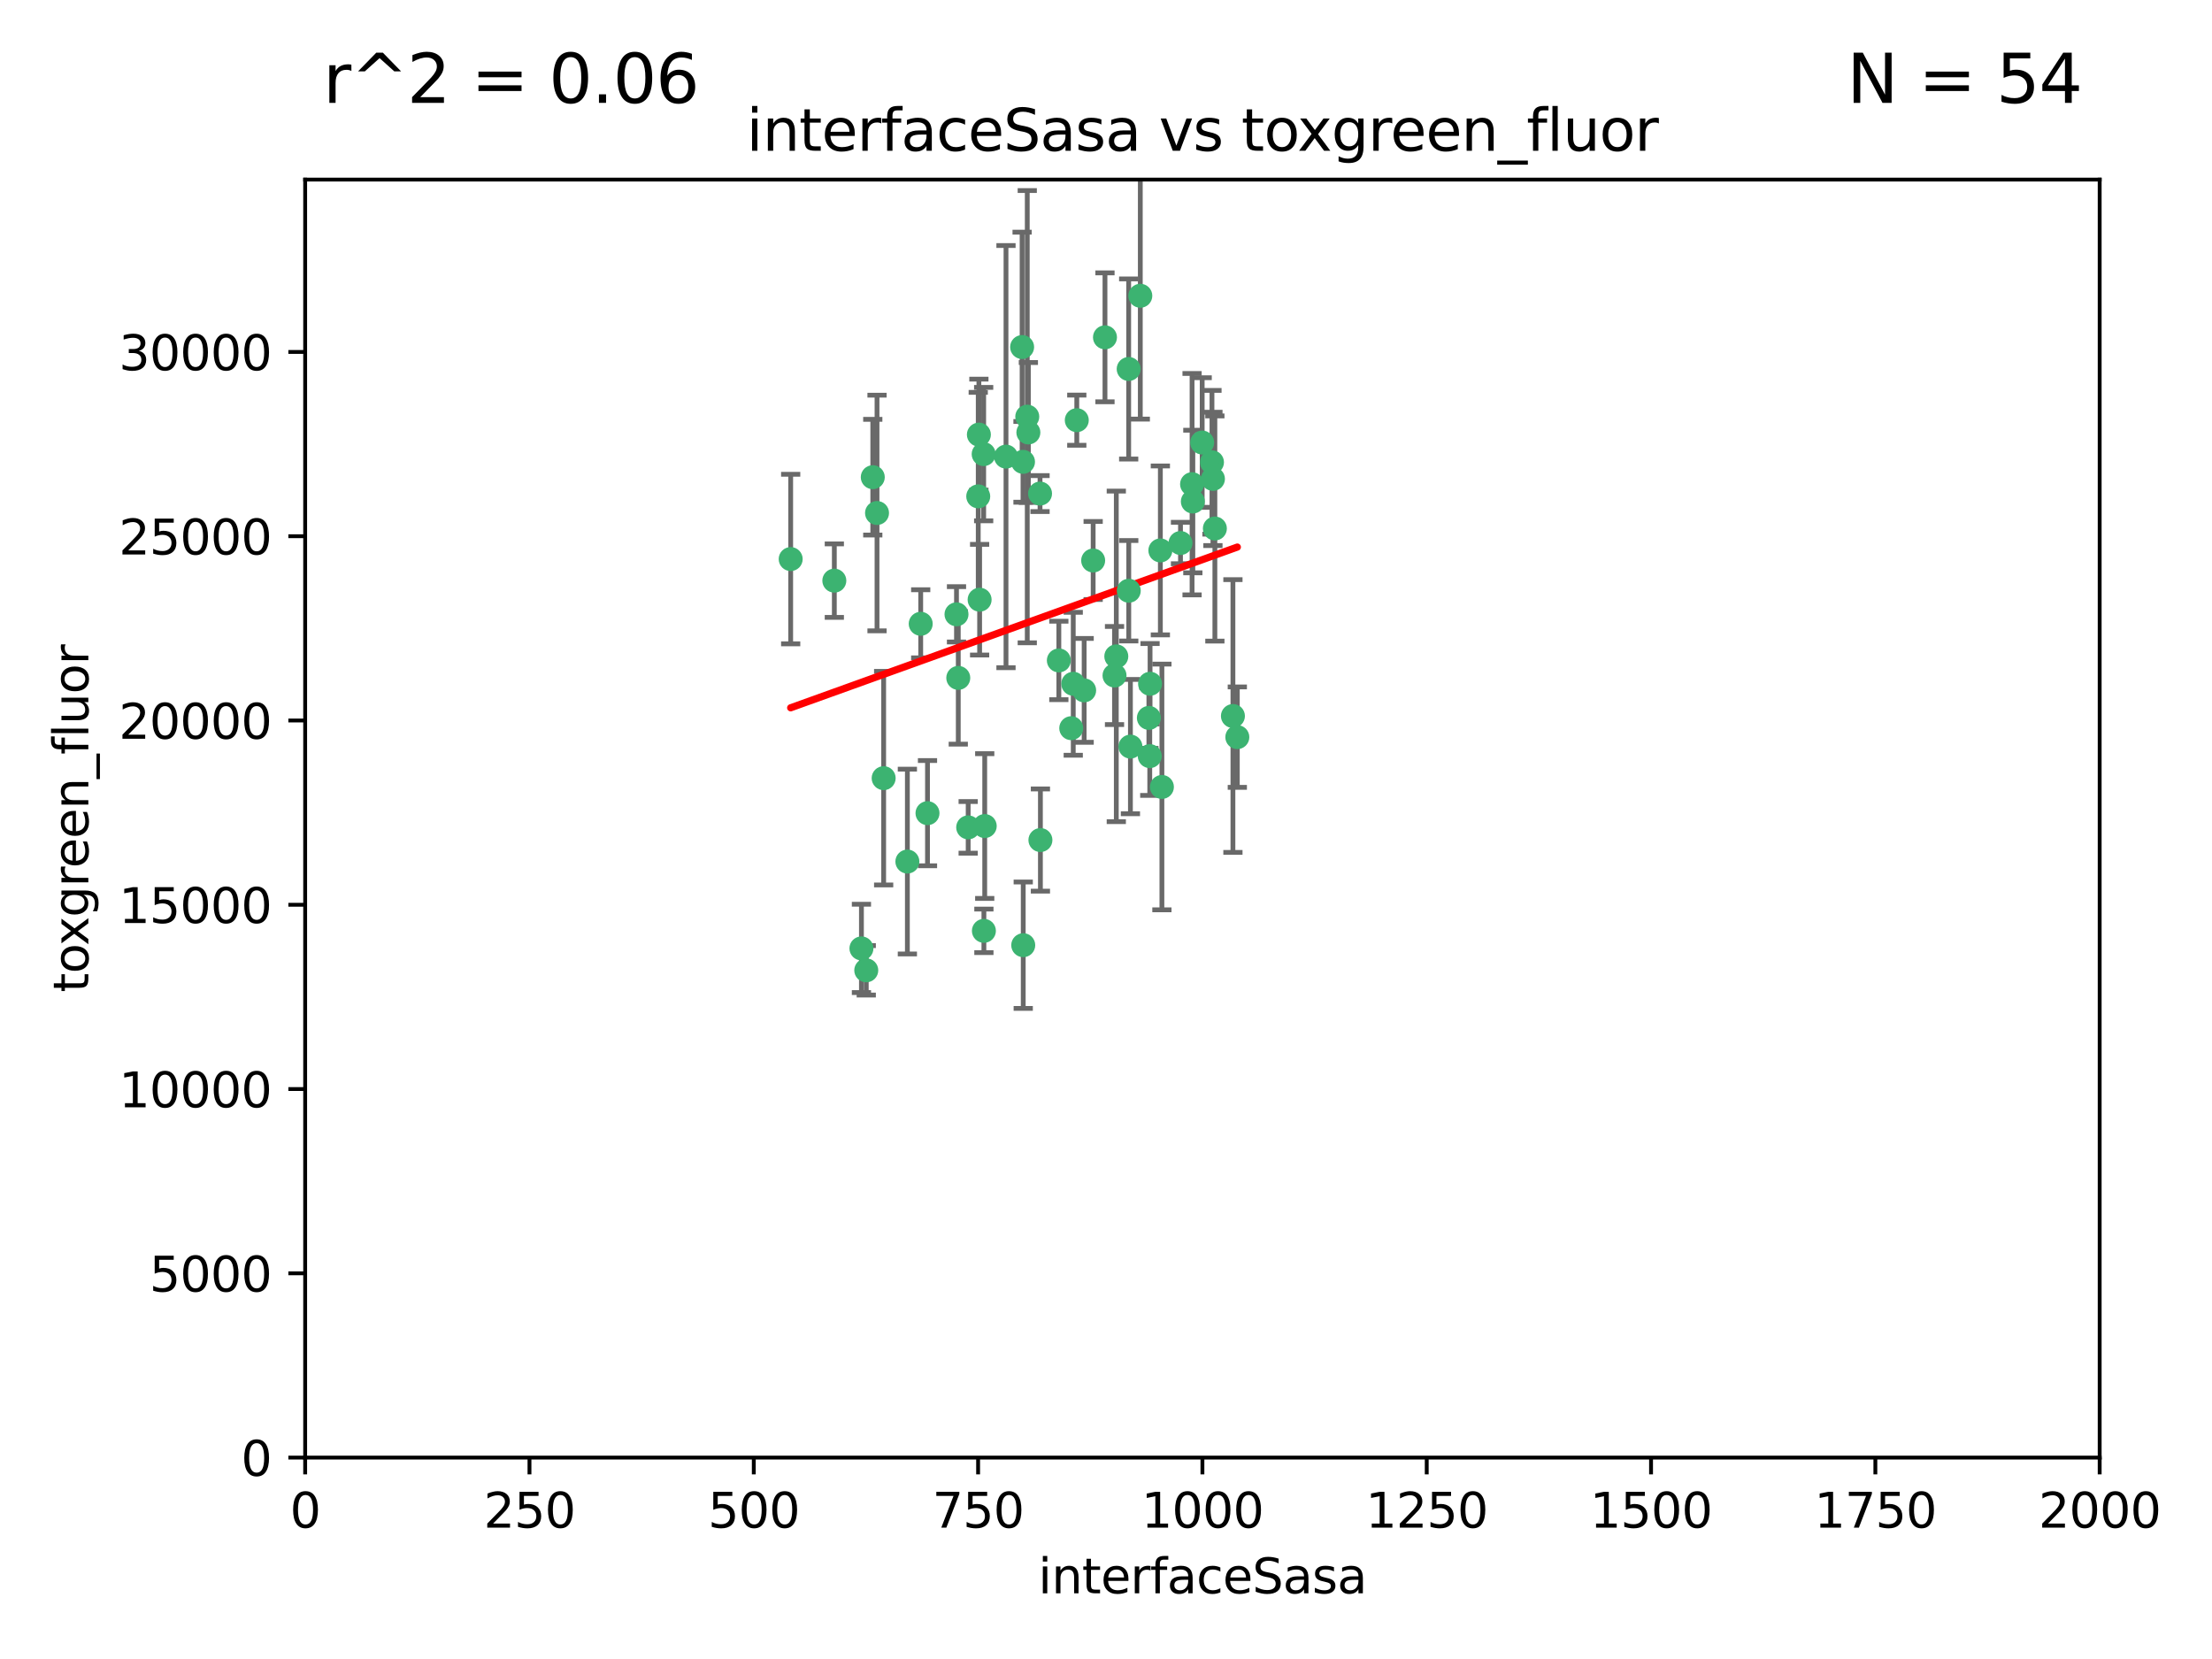 <?xml version="1.0" encoding="utf-8" standalone="no"?>
<!DOCTYPE svg PUBLIC "-//W3C//DTD SVG 1.1//EN"
  "http://www.w3.org/Graphics/SVG/1.1/DTD/svg11.dtd">
<svg xmlns:xlink="http://www.w3.org/1999/xlink" width="460.8pt" height="345.6pt" viewBox="0 0 460.8 345.6" xmlns="http://www.w3.org/2000/svg" version="1.1">
 <defs>
  <style type="text/css">*{stroke-linejoin: round; stroke-linecap: butt}</style>
 </defs>
 <g id="figure_1">
  <g id="patch_1">
   <path d="M 0 345.6 
L 460.8 345.6 
L 460.8 0 
L 0 0 
z
" style="fill: #ffffff"/>
  </g>
  <g id="axes_1">
   <g id="patch_2">
    <path d="M 63.571 303.64 
L 437.4 303.64 
L 437.4 37.411 
L 63.571 37.411 
z
" style="fill: #ffffff"/>
   </g>
   <g id="PathCollection_1">
    <defs>
     <path id="m858a79926a" d="M 0 1.118 
C 0.297 1.118 0.581 1 0.791 0.791 
C 1 0.581 1.118 0.297 1.118 0 
C 1.118 -0.297 1 -0.581 0.791 -0.791 
C 0.581 -1 0.297 -1.118 0 -1.118 
C -0.297 -1.118 -0.581 -1 -0.791 -0.791 
C -1 -0.581 -1.118 -0.297 -1.118 0 
C -1.118 0.297 -1 0.581 -0.791 0.791 
C -0.581 1 -0.297 1.118 0 1.118 
z
" style="stroke: #3cb371"/>
    </defs>
    <g clip-path="url(#p8edaf91f2b)">
     <use xlink:href="#m858a79926a" x="212.925" y="72.294" style="fill: #3cb371; stroke: #3cb371"/>
     <use xlink:href="#m858a79926a" x="232.546" y="136.733" style="fill: #3cb371; stroke: #3cb371"/>
     <use xlink:href="#m858a79926a" x="250.437" y="92.187" style="fill: #3cb371; stroke: #3cb371"/>
     <use xlink:href="#m858a79926a" x="245.919" y="113.121" style="fill: #3cb371; stroke: #3cb371"/>
     <use xlink:href="#m858a79926a" x="252.676" y="99.763" style="fill: #3cb371; stroke: #3cb371"/>
     <use xlink:href="#m858a79926a" x="230.187" y="70.271" style="fill: #3cb371; stroke: #3cb371"/>
     <use xlink:href="#m858a79926a" x="235.488" y="155.531" style="fill: #3cb371; stroke: #3cb371"/>
     <use xlink:href="#m858a79926a" x="235.142" y="123.063" style="fill: #3cb371; stroke: #3cb371"/>
     <use xlink:href="#m858a79926a" x="223.161" y="151.693" style="fill: #3cb371; stroke: #3cb371"/>
     <use xlink:href="#m858a79926a" x="242.046" y="163.936" style="fill: #3cb371; stroke: #3cb371"/>
     <use xlink:href="#m858a79926a" x="248.491" y="104.476" style="fill: #3cb371; stroke: #3cb371"/>
     <use xlink:href="#m858a79926a" x="241.725" y="114.664" style="fill: #3cb371; stroke: #3cb371"/>
     <use xlink:href="#m858a79926a" x="225.848" y="143.815" style="fill: #3cb371; stroke: #3cb371"/>
     <use xlink:href="#m858a79926a" x="227.725" y="116.762" style="fill: #3cb371; stroke: #3cb371"/>
     <use xlink:href="#m858a79926a" x="235.125" y="76.865" style="fill: #3cb371; stroke: #3cb371"/>
     <use xlink:href="#m858a79926a" x="214.228" y="90.091" style="fill: #3cb371; stroke: #3cb371"/>
     <use xlink:href="#m858a79926a" x="237.546" y="61.614" style="fill: #3cb371; stroke: #3cb371"/>
     <use xlink:href="#m858a79926a" x="257.757" y="153.559" style="fill: #3cb371; stroke: #3cb371"/>
     <use xlink:href="#m858a79926a" x="216.658" y="102.821" style="fill: #3cb371; stroke: #3cb371"/>
     <use xlink:href="#m858a79926a" x="204.916" y="94.6" style="fill: #3cb371; stroke: #3cb371"/>
     <use xlink:href="#m858a79926a" x="256.841" y="149.16" style="fill: #3cb371; stroke: #3cb371"/>
     <use xlink:href="#m858a79926a" x="199.256" y="127.973" style="fill: #3cb371; stroke: #3cb371"/>
     <use xlink:href="#m858a79926a" x="213.159" y="196.901" style="fill: #3cb371; stroke: #3cb371"/>
     <use xlink:href="#m858a79926a" x="220.577" y="137.58" style="fill: #3cb371; stroke: #3cb371"/>
     <use xlink:href="#m858a79926a" x="223.577" y="142.442" style="fill: #3cb371; stroke: #3cb371"/>
     <use xlink:href="#m858a79926a" x="203.92" y="90.534" style="fill: #3cb371; stroke: #3cb371"/>
     <use xlink:href="#m858a79926a" x="181.815" y="99.407" style="fill: #3cb371; stroke: #3cb371"/>
     <use xlink:href="#m858a79926a" x="239.332" y="149.553" style="fill: #3cb371; stroke: #3cb371"/>
     <use xlink:href="#m858a79926a" x="204.073" y="124.926" style="fill: #3cb371; stroke: #3cb371"/>
     <use xlink:href="#m858a79926a" x="248.329" y="100.862" style="fill: #3cb371; stroke: #3cb371"/>
     <use xlink:href="#m858a79926a" x="182.701" y="106.867" style="fill: #3cb371; stroke: #3cb371"/>
     <use xlink:href="#m858a79926a" x="253.08" y="110.098" style="fill: #3cb371; stroke: #3cb371"/>
     <use xlink:href="#m858a79926a" x="239.579" y="142.44" style="fill: #3cb371; stroke: #3cb371"/>
     <use xlink:href="#m858a79926a" x="213.998" y="86.8" style="fill: #3cb371; stroke: #3cb371"/>
     <use xlink:href="#m858a79926a" x="252.476" y="96.298" style="fill: #3cb371; stroke: #3cb371"/>
     <use xlink:href="#m858a79926a" x="203.785" y="103.401" style="fill: #3cb371; stroke: #3cb371"/>
     <use xlink:href="#m858a79926a" x="209.568" y="95.121" style="fill: #3cb371; stroke: #3cb371"/>
     <use xlink:href="#m858a79926a" x="213.11" y="96.211" style="fill: #3cb371; stroke: #3cb371"/>
     <use xlink:href="#m858a79926a" x="180.458" y="202.138" style="fill: #3cb371; stroke: #3cb371"/>
     <use xlink:href="#m858a79926a" x="199.626" y="141.216" style="fill: #3cb371; stroke: #3cb371"/>
     <use xlink:href="#m858a79926a" x="189.023" y="179.478" style="fill: #3cb371; stroke: #3cb371"/>
     <use xlink:href="#m858a79926a" x="193.215" y="169.397" style="fill: #3cb371; stroke: #3cb371"/>
     <use xlink:href="#m858a79926a" x="224.314" y="87.531" style="fill: #3cb371; stroke: #3cb371"/>
     <use xlink:href="#m858a79926a" x="239.516" y="157.513" style="fill: #3cb371; stroke: #3cb371"/>
     <use xlink:href="#m858a79926a" x="204.964" y="193.912" style="fill: #3cb371; stroke: #3cb371"/>
     <use xlink:href="#m858a79926a" x="164.714" y="116.464" style="fill: #3cb371; stroke: #3cb371"/>
     <use xlink:href="#m858a79926a" x="216.738" y="174.998" style="fill: #3cb371; stroke: #3cb371"/>
     <use xlink:href="#m858a79926a" x="205.136" y="172.082" style="fill: #3cb371; stroke: #3cb371"/>
     <use xlink:href="#m858a79926a" x="201.69" y="172.356" style="fill: #3cb371; stroke: #3cb371"/>
     <use xlink:href="#m858a79926a" x="191.8" y="129.947" style="fill: #3cb371; stroke: #3cb371"/>
     <use xlink:href="#m858a79926a" x="184.082" y="162.105" style="fill: #3cb371; stroke: #3cb371"/>
     <use xlink:href="#m858a79926a" x="232.174" y="140.722" style="fill: #3cb371; stroke: #3cb371"/>
     <use xlink:href="#m858a79926a" x="179.453" y="197.571" style="fill: #3cb371; stroke: #3cb371"/>
     <use xlink:href="#m858a79926a" x="173.806" y="120.958" style="fill: #3cb371; stroke: #3cb371"/>
    </g>
   </g>
   <g id="matplotlib.axis_1">
    <g id="xtick_1">
     <g id="line2d_1">
      <defs>
       <path id="m324a9a6d2b" d="M 0 0 
L 0 3.5 
" style="stroke: #000000; stroke-width: 0.8"/>
      </defs>
      <g>
       <use xlink:href="#m324a9a6d2b" x="63.571" y="303.64" style="stroke: #000000; stroke-width: 0.8"/>
      </g>
     </g>
     <g id="text_1">
      <!-- 0 -->
      <g transform="translate(60.39 318.238)scale(0.1 -0.1)">
       <defs>
        <path id="DejaVuSans-30" d="M 2034 4250 
Q 1547 4250 1301 3770 
Q 1056 3291 1056 2328 
Q 1056 1369 1301 889 
Q 1547 409 2034 409 
Q 2525 409 2770 889 
Q 3016 1369 3016 2328 
Q 3016 3291 2770 3770 
Q 2525 4250 2034 4250 
z
M 2034 4750 
Q 2819 4750 3233 4129 
Q 3647 3509 3647 2328 
Q 3647 1150 3233 529 
Q 2819 -91 2034 -91 
Q 1250 -91 836 529 
Q 422 1150 422 2328 
Q 422 3509 836 4129 
Q 1250 4750 2034 4750 
z
" transform="scale(0.016)"/>
       </defs>
       <use xlink:href="#DejaVuSans-30"/>
      </g>
     </g>
    </g>
    <g id="xtick_2">
     <g id="line2d_2">
      <g>
       <use xlink:href="#m324a9a6d2b" x="110.3" y="303.64" style="stroke: #000000; stroke-width: 0.8"/>
      </g>
     </g>
     <g id="text_2">
      <!-- 250 -->
      <g transform="translate(100.756 318.238)scale(0.1 -0.1)">
       <defs>
        <path id="DejaVuSans-32" d="M 1228 531 
L 3431 531 
L 3431 0 
L 469 0 
L 469 531 
Q 828 903 1448 1529 
Q 2069 2156 2228 2338 
Q 2531 2678 2651 2914 
Q 2772 3150 2772 3378 
Q 2772 3750 2511 3984 
Q 2250 4219 1831 4219 
Q 1534 4219 1204 4116 
Q 875 4013 500 3803 
L 500 4441 
Q 881 4594 1212 4672 
Q 1544 4750 1819 4750 
Q 2544 4750 2975 4387 
Q 3406 4025 3406 3419 
Q 3406 3131 3298 2873 
Q 3191 2616 2906 2266 
Q 2828 2175 2409 1742 
Q 1991 1309 1228 531 
z
" transform="scale(0.016)"/>
        <path id="DejaVuSans-35" d="M 691 4666 
L 3169 4666 
L 3169 4134 
L 1269 4134 
L 1269 2991 
Q 1406 3038 1543 3061 
Q 1681 3084 1819 3084 
Q 2600 3084 3056 2656 
Q 3513 2228 3513 1497 
Q 3513 744 3044 326 
Q 2575 -91 1722 -91 
Q 1428 -91 1123 -41 
Q 819 9 494 109 
L 494 744 
Q 775 591 1075 516 
Q 1375 441 1709 441 
Q 2250 441 2565 725 
Q 2881 1009 2881 1497 
Q 2881 1984 2565 2268 
Q 2250 2553 1709 2553 
Q 1456 2553 1204 2497 
Q 953 2441 691 2322 
L 691 4666 
z
" transform="scale(0.016)"/>
       </defs>
       <use xlink:href="#DejaVuSans-32"/>
       <use xlink:href="#DejaVuSans-35" x="63.623"/>
       <use xlink:href="#DejaVuSans-30" x="127.246"/>
      </g>
     </g>
    </g>
    <g id="xtick_3">
     <g id="line2d_3">
      <g>
       <use xlink:href="#m324a9a6d2b" x="157.028" y="303.64" style="stroke: #000000; stroke-width: 0.8"/>
      </g>
     </g>
     <g id="text_3">
      <!-- 500 -->
      <g transform="translate(147.485 318.238)scale(0.1 -0.1)">
       <use xlink:href="#DejaVuSans-35"/>
       <use xlink:href="#DejaVuSans-30" x="63.623"/>
       <use xlink:href="#DejaVuSans-30" x="127.246"/>
      </g>
     </g>
    </g>
    <g id="xtick_4">
     <g id="line2d_4">
      <g>
       <use xlink:href="#m324a9a6d2b" x="203.757" y="303.64" style="stroke: #000000; stroke-width: 0.8"/>
      </g>
     </g>
     <g id="text_4">
      <!-- 750 -->
      <g transform="translate(194.213 318.238)scale(0.1 -0.1)">
       <defs>
        <path id="DejaVuSans-37" d="M 525 4666 
L 3525 4666 
L 3525 4397 
L 1831 0 
L 1172 0 
L 2766 4134 
L 525 4134 
L 525 4666 
z
" transform="scale(0.016)"/>
       </defs>
       <use xlink:href="#DejaVuSans-37"/>
       <use xlink:href="#DejaVuSans-35" x="63.623"/>
       <use xlink:href="#DejaVuSans-30" x="127.246"/>
      </g>
     </g>
    </g>
    <g id="xtick_5">
     <g id="line2d_5">
      <g>
       <use xlink:href="#m324a9a6d2b" x="250.486" y="303.64" style="stroke: #000000; stroke-width: 0.8"/>
      </g>
     </g>
     <g id="text_5">
      <!-- 1000 -->
      <g transform="translate(237.761 318.238)scale(0.1 -0.1)">
       <defs>
        <path id="DejaVuSans-31" d="M 794 531 
L 1825 531 
L 1825 4091 
L 703 3866 
L 703 4441 
L 1819 4666 
L 2450 4666 
L 2450 531 
L 3481 531 
L 3481 0 
L 794 0 
L 794 531 
z
" transform="scale(0.016)"/>
       </defs>
       <use xlink:href="#DejaVuSans-31"/>
       <use xlink:href="#DejaVuSans-30" x="63.623"/>
       <use xlink:href="#DejaVuSans-30" x="127.246"/>
       <use xlink:href="#DejaVuSans-30" x="190.869"/>
      </g>
     </g>
    </g>
    <g id="xtick_6">
     <g id="line2d_6">
      <g>
       <use xlink:href="#m324a9a6d2b" x="297.214" y="303.64" style="stroke: #000000; stroke-width: 0.8"/>
      </g>
     </g>
     <g id="text_6">
      <!-- 1250 -->
      <g transform="translate(284.489 318.238)scale(0.1 -0.1)">
       <use xlink:href="#DejaVuSans-31"/>
       <use xlink:href="#DejaVuSans-32" x="63.623"/>
       <use xlink:href="#DejaVuSans-35" x="127.246"/>
       <use xlink:href="#DejaVuSans-30" x="190.869"/>
      </g>
     </g>
    </g>
    <g id="xtick_7">
     <g id="line2d_7">
      <g>
       <use xlink:href="#m324a9a6d2b" x="343.943" y="303.64" style="stroke: #000000; stroke-width: 0.8"/>
      </g>
     </g>
     <g id="text_7">
      <!-- 1500 -->
      <g transform="translate(331.218 318.238)scale(0.1 -0.1)">
       <use xlink:href="#DejaVuSans-31"/>
       <use xlink:href="#DejaVuSans-35" x="63.623"/>
       <use xlink:href="#DejaVuSans-30" x="127.246"/>
       <use xlink:href="#DejaVuSans-30" x="190.869"/>
      </g>
     </g>
    </g>
    <g id="xtick_8">
     <g id="line2d_8">
      <g>
       <use xlink:href="#m324a9a6d2b" x="390.671" y="303.64" style="stroke: #000000; stroke-width: 0.8"/>
      </g>
     </g>
     <g id="text_8">
      <!-- 1750 -->
      <g transform="translate(377.946 318.238)scale(0.1 -0.1)">
       <use xlink:href="#DejaVuSans-31"/>
       <use xlink:href="#DejaVuSans-37" x="63.623"/>
       <use xlink:href="#DejaVuSans-35" x="127.246"/>
       <use xlink:href="#DejaVuSans-30" x="190.869"/>
      </g>
     </g>
    </g>
    <g id="xtick_9">
     <g id="line2d_9">
      <g>
       <use xlink:href="#m324a9a6d2b" x="437.4" y="303.64" style="stroke: #000000; stroke-width: 0.8"/>
      </g>
     </g>
     <g id="text_9">
      <!-- 2000 -->
      <g transform="translate(424.675 318.238)scale(0.1 -0.1)">
       <use xlink:href="#DejaVuSans-32"/>
       <use xlink:href="#DejaVuSans-30" x="63.623"/>
       <use xlink:href="#DejaVuSans-30" x="127.246"/>
       <use xlink:href="#DejaVuSans-30" x="190.869"/>
      </g>
     </g>
    </g>
    <g id="text_10">
     <!-- interfaceSasa -->
     <g transform="translate(216.279 331.917)scale(0.1 -0.1)">
      <defs>
       <path id="DejaVuSans-69" d="M 603 3500 
L 1178 3500 
L 1178 0 
L 603 0 
L 603 3500 
z
M 603 4863 
L 1178 4863 
L 1178 4134 
L 603 4134 
L 603 4863 
z
" transform="scale(0.016)"/>
       <path id="DejaVuSans-6e" d="M 3513 2113 
L 3513 0 
L 2938 0 
L 2938 2094 
Q 2938 2591 2744 2837 
Q 2550 3084 2163 3084 
Q 1697 3084 1428 2787 
Q 1159 2491 1159 1978 
L 1159 0 
L 581 0 
L 581 3500 
L 1159 3500 
L 1159 2956 
Q 1366 3272 1645 3428 
Q 1925 3584 2291 3584 
Q 2894 3584 3203 3211 
Q 3513 2838 3513 2113 
z
" transform="scale(0.016)"/>
       <path id="DejaVuSans-74" d="M 1172 4494 
L 1172 3500 
L 2356 3500 
L 2356 3053 
L 1172 3053 
L 1172 1153 
Q 1172 725 1289 603 
Q 1406 481 1766 481 
L 2356 481 
L 2356 0 
L 1766 0 
Q 1100 0 847 248 
Q 594 497 594 1153 
L 594 3053 
L 172 3053 
L 172 3500 
L 594 3500 
L 594 4494 
L 1172 4494 
z
" transform="scale(0.016)"/>
       <path id="DejaVuSans-65" d="M 3597 1894 
L 3597 1613 
L 953 1613 
Q 991 1019 1311 708 
Q 1631 397 2203 397 
Q 2534 397 2845 478 
Q 3156 559 3463 722 
L 3463 178 
Q 3153 47 2828 -22 
Q 2503 -91 2169 -91 
Q 1331 -91 842 396 
Q 353 884 353 1716 
Q 353 2575 817 3079 
Q 1281 3584 2069 3584 
Q 2775 3584 3186 3129 
Q 3597 2675 3597 1894 
z
M 3022 2063 
Q 3016 2534 2758 2815 
Q 2500 3097 2075 3097 
Q 1594 3097 1305 2825 
Q 1016 2553 972 2059 
L 3022 2063 
z
" transform="scale(0.016)"/>
       <path id="DejaVuSans-72" d="M 2631 2963 
Q 2534 3019 2420 3045 
Q 2306 3072 2169 3072 
Q 1681 3072 1420 2755 
Q 1159 2438 1159 1844 
L 1159 0 
L 581 0 
L 581 3500 
L 1159 3500 
L 1159 2956 
Q 1341 3275 1631 3429 
Q 1922 3584 2338 3584 
Q 2397 3584 2469 3576 
Q 2541 3569 2628 3553 
L 2631 2963 
z
" transform="scale(0.016)"/>
       <path id="DejaVuSans-66" d="M 2375 4863 
L 2375 4384 
L 1825 4384 
Q 1516 4384 1395 4259 
Q 1275 4134 1275 3809 
L 1275 3500 
L 2222 3500 
L 2222 3053 
L 1275 3053 
L 1275 0 
L 697 0 
L 697 3053 
L 147 3053 
L 147 3500 
L 697 3500 
L 697 3744 
Q 697 4328 969 4595 
Q 1241 4863 1831 4863 
L 2375 4863 
z
" transform="scale(0.016)"/>
       <path id="DejaVuSans-61" d="M 2194 1759 
Q 1497 1759 1228 1600 
Q 959 1441 959 1056 
Q 959 750 1161 570 
Q 1363 391 1709 391 
Q 2188 391 2477 730 
Q 2766 1069 2766 1631 
L 2766 1759 
L 2194 1759 
z
M 3341 1997 
L 3341 0 
L 2766 0 
L 2766 531 
Q 2569 213 2275 61 
Q 1981 -91 1556 -91 
Q 1019 -91 701 211 
Q 384 513 384 1019 
Q 384 1609 779 1909 
Q 1175 2209 1959 2209 
L 2766 2209 
L 2766 2266 
Q 2766 2663 2505 2880 
Q 2244 3097 1772 3097 
Q 1472 3097 1187 3025 
Q 903 2953 641 2809 
L 641 3341 
Q 956 3463 1253 3523 
Q 1550 3584 1831 3584 
Q 2591 3584 2966 3190 
Q 3341 2797 3341 1997 
z
" transform="scale(0.016)"/>
       <path id="DejaVuSans-63" d="M 3122 3366 
L 3122 2828 
Q 2878 2963 2633 3030 
Q 2388 3097 2138 3097 
Q 1578 3097 1268 2742 
Q 959 2388 959 1747 
Q 959 1106 1268 751 
Q 1578 397 2138 397 
Q 2388 397 2633 464 
Q 2878 531 3122 666 
L 3122 134 
Q 2881 22 2623 -34 
Q 2366 -91 2075 -91 
Q 1284 -91 818 406 
Q 353 903 353 1747 
Q 353 2603 823 3093 
Q 1294 3584 2113 3584 
Q 2378 3584 2631 3529 
Q 2884 3475 3122 3366 
z
" transform="scale(0.016)"/>
       <path id="DejaVuSans-53" d="M 3425 4513 
L 3425 3897 
Q 3066 4069 2747 4153 
Q 2428 4238 2131 4238 
Q 1616 4238 1336 4038 
Q 1056 3838 1056 3469 
Q 1056 3159 1242 3001 
Q 1428 2844 1947 2747 
L 2328 2669 
Q 3034 2534 3370 2195 
Q 3706 1856 3706 1288 
Q 3706 609 3251 259 
Q 2797 -91 1919 -91 
Q 1588 -91 1214 -16 
Q 841 59 441 206 
L 441 856 
Q 825 641 1194 531 
Q 1563 422 1919 422 
Q 2459 422 2753 634 
Q 3047 847 3047 1241 
Q 3047 1584 2836 1778 
Q 2625 1972 2144 2069 
L 1759 2144 
Q 1053 2284 737 2584 
Q 422 2884 422 3419 
Q 422 4038 858 4394 
Q 1294 4750 2059 4750 
Q 2388 4750 2728 4690 
Q 3069 4631 3425 4513 
z
" transform="scale(0.016)"/>
       <path id="DejaVuSans-73" d="M 2834 3397 
L 2834 2853 
Q 2591 2978 2328 3040 
Q 2066 3103 1784 3103 
Q 1356 3103 1142 2972 
Q 928 2841 928 2578 
Q 928 2378 1081 2264 
Q 1234 2150 1697 2047 
L 1894 2003 
Q 2506 1872 2764 1633 
Q 3022 1394 3022 966 
Q 3022 478 2636 193 
Q 2250 -91 1575 -91 
Q 1294 -91 989 -36 
Q 684 19 347 128 
L 347 722 
Q 666 556 975 473 
Q 1284 391 1588 391 
Q 1994 391 2212 530 
Q 2431 669 2431 922 
Q 2431 1156 2273 1281 
Q 2116 1406 1581 1522 
L 1381 1569 
Q 847 1681 609 1914 
Q 372 2147 372 2553 
Q 372 3047 722 3315 
Q 1072 3584 1716 3584 
Q 2034 3584 2315 3537 
Q 2597 3491 2834 3397 
z
" transform="scale(0.016)"/>
      </defs>
      <use xlink:href="#DejaVuSans-69"/>
      <use xlink:href="#DejaVuSans-6e" x="27.783"/>
      <use xlink:href="#DejaVuSans-74" x="91.162"/>
      <use xlink:href="#DejaVuSans-65" x="130.371"/>
      <use xlink:href="#DejaVuSans-72" x="191.895"/>
      <use xlink:href="#DejaVuSans-66" x="233.008"/>
      <use xlink:href="#DejaVuSans-61" x="268.213"/>
      <use xlink:href="#DejaVuSans-63" x="329.492"/>
      <use xlink:href="#DejaVuSans-65" x="384.473"/>
      <use xlink:href="#DejaVuSans-53" x="445.996"/>
      <use xlink:href="#DejaVuSans-61" x="509.473"/>
      <use xlink:href="#DejaVuSans-73" x="570.752"/>
      <use xlink:href="#DejaVuSans-61" x="622.852"/>
     </g>
    </g>
   </g>
   <g id="matplotlib.axis_2">
    <g id="ytick_1">
     <g id="line2d_10">
      <defs>
       <path id="ma210a5d1c9" d="M 0 0 
L -3.5 0 
" style="stroke: #000000; stroke-width: 0.8"/>
      </defs>
      <g>
       <use xlink:href="#ma210a5d1c9" x="63.571" y="303.64" style="stroke: #000000; stroke-width: 0.8"/>
      </g>
     </g>
     <g id="text_11">
      <!-- 0 -->
      <g transform="translate(50.209 307.439)scale(0.1 -0.1)">
       <use xlink:href="#DejaVuSans-30"/>
      </g>
     </g>
    </g>
    <g id="ytick_2">
     <g id="line2d_11">
      <g>
       <use xlink:href="#ma210a5d1c9" x="63.571" y="265.253" style="stroke: #000000; stroke-width: 0.8"/>
      </g>
     </g>
     <g id="text_12">
      <!-- 5000 -->
      <g transform="translate(31.121 269.052)scale(0.1 -0.1)">
       <use xlink:href="#DejaVuSans-35"/>
       <use xlink:href="#DejaVuSans-30" x="63.623"/>
       <use xlink:href="#DejaVuSans-30" x="127.246"/>
       <use xlink:href="#DejaVuSans-30" x="190.869"/>
      </g>
     </g>
    </g>
    <g id="ytick_3">
     <g id="line2d_12">
      <g>
       <use xlink:href="#ma210a5d1c9" x="63.571" y="226.866" style="stroke: #000000; stroke-width: 0.8"/>
      </g>
     </g>
     <g id="text_13">
      <!-- 10000 -->
      <g transform="translate(24.759 230.665)scale(0.1 -0.1)">
       <use xlink:href="#DejaVuSans-31"/>
       <use xlink:href="#DejaVuSans-30" x="63.623"/>
       <use xlink:href="#DejaVuSans-30" x="127.246"/>
       <use xlink:href="#DejaVuSans-30" x="190.869"/>
       <use xlink:href="#DejaVuSans-30" x="254.492"/>
      </g>
     </g>
    </g>
    <g id="ytick_4">
     <g id="line2d_13">
      <g>
       <use xlink:href="#ma210a5d1c9" x="63.571" y="188.479" style="stroke: #000000; stroke-width: 0.8"/>
      </g>
     </g>
     <g id="text_14">
      <!-- 15000 -->
      <g transform="translate(24.759 192.278)scale(0.1 -0.1)">
       <use xlink:href="#DejaVuSans-31"/>
       <use xlink:href="#DejaVuSans-35" x="63.623"/>
       <use xlink:href="#DejaVuSans-30" x="127.246"/>
       <use xlink:href="#DejaVuSans-30" x="190.869"/>
       <use xlink:href="#DejaVuSans-30" x="254.492"/>
      </g>
     </g>
    </g>
    <g id="ytick_5">
     <g id="line2d_14">
      <g>
       <use xlink:href="#ma210a5d1c9" x="63.571" y="150.092" style="stroke: #000000; stroke-width: 0.8"/>
      </g>
     </g>
     <g id="text_15">
      <!-- 20000 -->
      <g transform="translate(24.759 153.891)scale(0.1 -0.1)">
       <use xlink:href="#DejaVuSans-32"/>
       <use xlink:href="#DejaVuSans-30" x="63.623"/>
       <use xlink:href="#DejaVuSans-30" x="127.246"/>
       <use xlink:href="#DejaVuSans-30" x="190.869"/>
       <use xlink:href="#DejaVuSans-30" x="254.492"/>
      </g>
     </g>
    </g>
    <g id="ytick_6">
     <g id="line2d_15">
      <g>
       <use xlink:href="#ma210a5d1c9" x="63.571" y="111.705" style="stroke: #000000; stroke-width: 0.8"/>
      </g>
     </g>
     <g id="text_16">
      <!-- 25000 -->
      <g transform="translate(24.759 115.504)scale(0.1 -0.1)">
       <use xlink:href="#DejaVuSans-32"/>
       <use xlink:href="#DejaVuSans-35" x="63.623"/>
       <use xlink:href="#DejaVuSans-30" x="127.246"/>
       <use xlink:href="#DejaVuSans-30" x="190.869"/>
       <use xlink:href="#DejaVuSans-30" x="254.492"/>
      </g>
     </g>
    </g>
    <g id="ytick_7">
     <g id="line2d_16">
      <g>
       <use xlink:href="#ma210a5d1c9" x="63.571" y="73.317" style="stroke: #000000; stroke-width: 0.8"/>
      </g>
     </g>
     <g id="text_17">
      <!-- 30000 -->
      <g transform="translate(24.759 77.117)scale(0.1 -0.1)">
       <defs>
        <path id="DejaVuSans-33" d="M 2597 2516 
Q 3050 2419 3304 2112 
Q 3559 1806 3559 1356 
Q 3559 666 3084 287 
Q 2609 -91 1734 -91 
Q 1441 -91 1130 -33 
Q 819 25 488 141 
L 488 750 
Q 750 597 1062 519 
Q 1375 441 1716 441 
Q 2309 441 2620 675 
Q 2931 909 2931 1356 
Q 2931 1769 2642 2001 
Q 2353 2234 1838 2234 
L 1294 2234 
L 1294 2753 
L 1863 2753 
Q 2328 2753 2575 2939 
Q 2822 3125 2822 3475 
Q 2822 3834 2567 4026 
Q 2313 4219 1838 4219 
Q 1578 4219 1281 4162 
Q 984 4106 628 3988 
L 628 4550 
Q 988 4650 1302 4700 
Q 1616 4750 1894 4750 
Q 2613 4750 3031 4423 
Q 3450 4097 3450 3541 
Q 3450 3153 3228 2886 
Q 3006 2619 2597 2516 
z
" transform="scale(0.016)"/>
       </defs>
       <use xlink:href="#DejaVuSans-33"/>
       <use xlink:href="#DejaVuSans-30" x="63.623"/>
       <use xlink:href="#DejaVuSans-30" x="127.246"/>
       <use xlink:href="#DejaVuSans-30" x="190.869"/>
       <use xlink:href="#DejaVuSans-30" x="254.492"/>
      </g>
     </g>
    </g>
    <g id="text_18">
     <!-- toxgreen_fluor -->
     <g transform="translate(18.401 206.72)rotate(-90)scale(0.1 -0.1)">
      <defs>
       <path id="DejaVuSans-6f" d="M 1959 3097 
Q 1497 3097 1228 2736 
Q 959 2375 959 1747 
Q 959 1119 1226 758 
Q 1494 397 1959 397 
Q 2419 397 2687 759 
Q 2956 1122 2956 1747 
Q 2956 2369 2687 2733 
Q 2419 3097 1959 3097 
z
M 1959 3584 
Q 2709 3584 3137 3096 
Q 3566 2609 3566 1747 
Q 3566 888 3137 398 
Q 2709 -91 1959 -91 
Q 1206 -91 779 398 
Q 353 888 353 1747 
Q 353 2609 779 3096 
Q 1206 3584 1959 3584 
z
" transform="scale(0.016)"/>
       <path id="DejaVuSans-78" d="M 3513 3500 
L 2247 1797 
L 3578 0 
L 2900 0 
L 1881 1375 
L 863 0 
L 184 0 
L 1544 1831 
L 300 3500 
L 978 3500 
L 1906 2253 
L 2834 3500 
L 3513 3500 
z
" transform="scale(0.016)"/>
       <path id="DejaVuSans-67" d="M 2906 1791 
Q 2906 2416 2648 2759 
Q 2391 3103 1925 3103 
Q 1463 3103 1205 2759 
Q 947 2416 947 1791 
Q 947 1169 1205 825 
Q 1463 481 1925 481 
Q 2391 481 2648 825 
Q 2906 1169 2906 1791 
z
M 3481 434 
Q 3481 -459 3084 -895 
Q 2688 -1331 1869 -1331 
Q 1566 -1331 1297 -1286 
Q 1028 -1241 775 -1147 
L 775 -588 
Q 1028 -725 1275 -790 
Q 1522 -856 1778 -856 
Q 2344 -856 2625 -561 
Q 2906 -266 2906 331 
L 2906 616 
Q 2728 306 2450 153 
Q 2172 0 1784 0 
Q 1141 0 747 490 
Q 353 981 353 1791 
Q 353 2603 747 3093 
Q 1141 3584 1784 3584 
Q 2172 3584 2450 3431 
Q 2728 3278 2906 2969 
L 2906 3500 
L 3481 3500 
L 3481 434 
z
" transform="scale(0.016)"/>
       <path id="DejaVuSans-5f" d="M 3263 -1063 
L 3263 -1509 
L -63 -1509 
L -63 -1063 
L 3263 -1063 
z
" transform="scale(0.016)"/>
       <path id="DejaVuSans-6c" d="M 603 4863 
L 1178 4863 
L 1178 0 
L 603 0 
L 603 4863 
z
" transform="scale(0.016)"/>
       <path id="DejaVuSans-75" d="M 544 1381 
L 544 3500 
L 1119 3500 
L 1119 1403 
Q 1119 906 1312 657 
Q 1506 409 1894 409 
Q 2359 409 2629 706 
Q 2900 1003 2900 1516 
L 2900 3500 
L 3475 3500 
L 3475 0 
L 2900 0 
L 2900 538 
Q 2691 219 2414 64 
Q 2138 -91 1772 -91 
Q 1169 -91 856 284 
Q 544 659 544 1381 
z
M 1991 3584 
L 1991 3584 
z
" transform="scale(0.016)"/>
      </defs>
      <use xlink:href="#DejaVuSans-74"/>
      <use xlink:href="#DejaVuSans-6f" x="39.209"/>
      <use xlink:href="#DejaVuSans-78" x="97.266"/>
      <use xlink:href="#DejaVuSans-67" x="156.445"/>
      <use xlink:href="#DejaVuSans-72" x="219.922"/>
      <use xlink:href="#DejaVuSans-65" x="258.785"/>
      <use xlink:href="#DejaVuSans-65" x="320.309"/>
      <use xlink:href="#DejaVuSans-6e" x="381.832"/>
      <use xlink:href="#DejaVuSans-5f" x="445.211"/>
      <use xlink:href="#DejaVuSans-66" x="495.211"/>
      <use xlink:href="#DejaVuSans-6c" x="530.416"/>
      <use xlink:href="#DejaVuSans-75" x="558.199"/>
      <use xlink:href="#DejaVuSans-6f" x="621.578"/>
      <use xlink:href="#DejaVuSans-72" x="682.76"/>
     </g>
    </g>
   </g>
   <g id="LineCollection_1">
    <path d="M 212.925 96.224 
L 212.925 48.364 
" clip-path="url(#p8edaf91f2b)" style="fill: none; stroke: #696969"/>
    <path d="M 232.546 171.165 
L 232.546 102.302 
" clip-path="url(#p8edaf91f2b)" style="fill: none; stroke: #696969"/>
    <path d="M 250.437 105.69 
L 250.437 78.685 
" clip-path="url(#p8edaf91f2b)" style="fill: none; stroke: #696969"/>
    <path d="M 245.919 117.435 
L 245.919 108.807 
" clip-path="url(#p8edaf91f2b)" style="fill: none; stroke: #696969"/>
    <path d="M 252.676 113.651 
L 252.676 85.875 
" clip-path="url(#p8edaf91f2b)" style="fill: none; stroke: #696969"/>
    <path d="M 230.187 83.696 
L 230.187 56.846 
" clip-path="url(#p8edaf91f2b)" style="fill: none; stroke: #696969"/>
    <path d="M 235.488 169.522 
L 235.488 141.54 
" clip-path="url(#p8edaf91f2b)" style="fill: none; stroke: #696969"/>
    <path d="M 235.142 133.529 
L 235.142 112.598 
" clip-path="url(#p8edaf91f2b)" style="fill: none; stroke: #696969"/>
    <path d="M 223.161 152.217 
L 223.161 151.168 
" clip-path="url(#p8edaf91f2b)" style="fill: none; stroke: #696969"/>
    <path d="M 242.046 189.529 
L 242.046 138.343 
" clip-path="url(#p8edaf91f2b)" style="fill: none; stroke: #696969"/>
    <path d="M 248.491 119.328 
L 248.491 89.623 
" clip-path="url(#p8edaf91f2b)" style="fill: none; stroke: #696969"/>
    <path d="M 241.725 132.255 
L 241.725 97.072 
" clip-path="url(#p8edaf91f2b)" style="fill: none; stroke: #696969"/>
    <path d="M 225.848 154.632 
L 225.848 132.999 
" clip-path="url(#p8edaf91f2b)" style="fill: none; stroke: #696969"/>
    <path d="M 227.725 124.89 
L 227.725 108.635 
" clip-path="url(#p8edaf91f2b)" style="fill: none; stroke: #696969"/>
    <path d="M 235.125 95.625 
L 235.125 58.105 
" clip-path="url(#p8edaf91f2b)" style="fill: none; stroke: #696969"/>
    <path d="M 214.228 104.662 
L 214.228 75.52 
" clip-path="url(#p8edaf91f2b)" style="fill: none; stroke: #696969"/>
    <path d="M 237.546 87.306 
L 237.546 35.922 
" clip-path="url(#p8edaf91f2b)" style="fill: none; stroke: #696969"/>
    <path d="M 257.757 164.019 
L 257.757 143.098 
" clip-path="url(#p8edaf91f2b)" style="fill: none; stroke: #696969"/>
    <path d="M 216.658 106.565 
L 216.658 99.077 
" clip-path="url(#p8edaf91f2b)" style="fill: none; stroke: #696969"/>
    <path d="M 204.916 108.495 
L 204.916 80.704 
" clip-path="url(#p8edaf91f2b)" style="fill: none; stroke: #696969"/>
    <path d="M 256.841 177.569 
L 256.841 120.752 
" clip-path="url(#p8edaf91f2b)" style="fill: none; stroke: #696969"/>
    <path d="M 199.256 133.734 
L 199.256 122.212 
" clip-path="url(#p8edaf91f2b)" style="fill: none; stroke: #696969"/>
    <path d="M 213.159 210.068 
L 213.159 183.734 
" clip-path="url(#p8edaf91f2b)" style="fill: none; stroke: #696969"/>
    <path d="M 220.577 145.75 
L 220.577 129.411 
" clip-path="url(#p8edaf91f2b)" style="fill: none; stroke: #696969"/>
    <path d="M 223.577 157.326 
L 223.577 127.559 
" clip-path="url(#p8edaf91f2b)" style="fill: none; stroke: #696969"/>
    <path d="M 203.92 102.091 
L 203.92 78.978 
" clip-path="url(#p8edaf91f2b)" style="fill: none; stroke: #696969"/>
    <path d="M 181.815 111.46 
L 181.815 87.355 
" clip-path="url(#p8edaf91f2b)" style="fill: none; stroke: #696969"/>
    <path d="M 239.332 155.89 
L 239.332 143.216 
" clip-path="url(#p8edaf91f2b)" style="fill: none; stroke: #696969"/>
    <path d="M 204.073 136.454 
L 204.073 113.398 
" clip-path="url(#p8edaf91f2b)" style="fill: none; stroke: #696969"/>
    <path d="M 248.329 123.923 
L 248.329 77.801 
" clip-path="url(#p8edaf91f2b)" style="fill: none; stroke: #696969"/>
    <path d="M 182.701 131.412 
L 182.701 82.321 
" clip-path="url(#p8edaf91f2b)" style="fill: none; stroke: #696969"/>
    <path d="M 253.08 133.552 
L 253.08 86.644 
" clip-path="url(#p8edaf91f2b)" style="fill: none; stroke: #696969"/>
    <path d="M 239.579 150.817 
L 239.579 134.064 
" clip-path="url(#p8edaf91f2b)" style="fill: none; stroke: #696969"/>
    <path d="M 213.998 133.906 
L 213.998 39.694 
" clip-path="url(#p8edaf91f2b)" style="fill: none; stroke: #696969"/>
    <path d="M 252.476 111.272 
L 252.476 81.324 
" clip-path="url(#p8edaf91f2b)" style="fill: none; stroke: #696969"/>
    <path d="M 203.785 125.071 
L 203.785 81.732 
" clip-path="url(#p8edaf91f2b)" style="fill: none; stroke: #696969"/>
    <path d="M 209.568 139.091 
L 209.568 51.151 
" clip-path="url(#p8edaf91f2b)" style="fill: none; stroke: #696969"/>
    <path d="M 213.11 104.619 
L 213.11 87.804 
" clip-path="url(#p8edaf91f2b)" style="fill: none; stroke: #696969"/>
    <path d="M 180.458 207.288 
L 180.458 196.989 
" clip-path="url(#p8edaf91f2b)" style="fill: none; stroke: #696969"/>
    <path d="M 199.626 155.019 
L 199.626 127.413 
" clip-path="url(#p8edaf91f2b)" style="fill: none; stroke: #696969"/>
    <path d="M 189.023 198.728 
L 189.023 160.228 
" clip-path="url(#p8edaf91f2b)" style="fill: none; stroke: #696969"/>
    <path d="M 193.215 180.358 
L 193.215 158.436 
" clip-path="url(#p8edaf91f2b)" style="fill: none; stroke: #696969"/>
    <path d="M 224.314 92.76 
L 224.314 82.303 
" clip-path="url(#p8edaf91f2b)" style="fill: none; stroke: #696969"/>
    <path d="M 239.516 165.694 
L 239.516 149.332 
" clip-path="url(#p8edaf91f2b)" style="fill: none; stroke: #696969"/>
    <path d="M 204.964 198.445 
L 204.964 189.38 
" clip-path="url(#p8edaf91f2b)" style="fill: none; stroke: #696969"/>
    <path d="M 164.714 134.122 
L 164.714 98.805 
" clip-path="url(#p8edaf91f2b)" style="fill: none; stroke: #696969"/>
    <path d="M 216.738 185.644 
L 216.738 164.352 
" clip-path="url(#p8edaf91f2b)" style="fill: none; stroke: #696969"/>
    <path d="M 205.136 187.16 
L 205.136 157.004 
" clip-path="url(#p8edaf91f2b)" style="fill: none; stroke: #696969"/>
    <path d="M 201.69 177.734 
L 201.69 166.978 
" clip-path="url(#p8edaf91f2b)" style="fill: none; stroke: #696969"/>
    <path d="M 191.8 137.038 
L 191.8 122.856 
" clip-path="url(#p8edaf91f2b)" style="fill: none; stroke: #696969"/>
    <path d="M 184.082 184.351 
L 184.082 139.86 
" clip-path="url(#p8edaf91f2b)" style="fill: none; stroke: #696969"/>
    <path d="M 232.174 150.938 
L 232.174 130.506 
" clip-path="url(#p8edaf91f2b)" style="fill: none; stroke: #696969"/>
    <path d="M 179.453 206.772 
L 179.453 188.371 
" clip-path="url(#p8edaf91f2b)" style="fill: none; stroke: #696969"/>
    <path d="M 173.806 128.612 
L 173.806 113.304 
" clip-path="url(#p8edaf91f2b)" style="fill: none; stroke: #696969"/>
   </g>
   <g id="line2d_17">
    <defs>
     <path id="m2b9cbdf6cb" d="M 2 0 
L -2 -0 
" style="stroke: #696969"/>
    </defs>
    <g clip-path="url(#p8edaf91f2b)">
     <use xlink:href="#m2b9cbdf6cb" x="212.925" y="96.224" style="fill: #696969; stroke: #696969"/>
     <use xlink:href="#m2b9cbdf6cb" x="232.546" y="171.165" style="fill: #696969; stroke: #696969"/>
     <use xlink:href="#m2b9cbdf6cb" x="250.437" y="105.69" style="fill: #696969; stroke: #696969"/>
     <use xlink:href="#m2b9cbdf6cb" x="245.919" y="117.435" style="fill: #696969; stroke: #696969"/>
     <use xlink:href="#m2b9cbdf6cb" x="252.676" y="113.651" style="fill: #696969; stroke: #696969"/>
     <use xlink:href="#m2b9cbdf6cb" x="230.187" y="83.696" style="fill: #696969; stroke: #696969"/>
     <use xlink:href="#m2b9cbdf6cb" x="235.488" y="169.522" style="fill: #696969; stroke: #696969"/>
     <use xlink:href="#m2b9cbdf6cb" x="235.142" y="133.529" style="fill: #696969; stroke: #696969"/>
     <use xlink:href="#m2b9cbdf6cb" x="223.161" y="152.217" style="fill: #696969; stroke: #696969"/>
     <use xlink:href="#m2b9cbdf6cb" x="242.046" y="189.529" style="fill: #696969; stroke: #696969"/>
     <use xlink:href="#m2b9cbdf6cb" x="248.491" y="119.328" style="fill: #696969; stroke: #696969"/>
     <use xlink:href="#m2b9cbdf6cb" x="241.725" y="132.255" style="fill: #696969; stroke: #696969"/>
     <use xlink:href="#m2b9cbdf6cb" x="225.848" y="154.632" style="fill: #696969; stroke: #696969"/>
     <use xlink:href="#m2b9cbdf6cb" x="227.725" y="124.89" style="fill: #696969; stroke: #696969"/>
     <use xlink:href="#m2b9cbdf6cb" x="235.125" y="95.625" style="fill: #696969; stroke: #696969"/>
     <use xlink:href="#m2b9cbdf6cb" x="214.228" y="104.662" style="fill: #696969; stroke: #696969"/>
     <use xlink:href="#m2b9cbdf6cb" x="237.546" y="87.306" style="fill: #696969; stroke: #696969"/>
     <use xlink:href="#m2b9cbdf6cb" x="257.757" y="164.019" style="fill: #696969; stroke: #696969"/>
     <use xlink:href="#m2b9cbdf6cb" x="216.658" y="106.565" style="fill: #696969; stroke: #696969"/>
     <use xlink:href="#m2b9cbdf6cb" x="204.916" y="108.495" style="fill: #696969; stroke: #696969"/>
     <use xlink:href="#m2b9cbdf6cb" x="256.841" y="177.569" style="fill: #696969; stroke: #696969"/>
     <use xlink:href="#m2b9cbdf6cb" x="199.256" y="133.734" style="fill: #696969; stroke: #696969"/>
     <use xlink:href="#m2b9cbdf6cb" x="213.159" y="210.068" style="fill: #696969; stroke: #696969"/>
     <use xlink:href="#m2b9cbdf6cb" x="220.577" y="145.75" style="fill: #696969; stroke: #696969"/>
     <use xlink:href="#m2b9cbdf6cb" x="223.577" y="157.326" style="fill: #696969; stroke: #696969"/>
     <use xlink:href="#m2b9cbdf6cb" x="203.92" y="102.091" style="fill: #696969; stroke: #696969"/>
     <use xlink:href="#m2b9cbdf6cb" x="181.815" y="111.46" style="fill: #696969; stroke: #696969"/>
     <use xlink:href="#m2b9cbdf6cb" x="239.332" y="155.89" style="fill: #696969; stroke: #696969"/>
     <use xlink:href="#m2b9cbdf6cb" x="204.073" y="136.454" style="fill: #696969; stroke: #696969"/>
     <use xlink:href="#m2b9cbdf6cb" x="248.329" y="123.923" style="fill: #696969; stroke: #696969"/>
     <use xlink:href="#m2b9cbdf6cb" x="182.701" y="131.412" style="fill: #696969; stroke: #696969"/>
     <use xlink:href="#m2b9cbdf6cb" x="253.08" y="133.552" style="fill: #696969; stroke: #696969"/>
     <use xlink:href="#m2b9cbdf6cb" x="239.579" y="150.817" style="fill: #696969; stroke: #696969"/>
     <use xlink:href="#m2b9cbdf6cb" x="213.998" y="133.906" style="fill: #696969; stroke: #696969"/>
     <use xlink:href="#m2b9cbdf6cb" x="252.476" y="111.272" style="fill: #696969; stroke: #696969"/>
     <use xlink:href="#m2b9cbdf6cb" x="203.785" y="125.071" style="fill: #696969; stroke: #696969"/>
     <use xlink:href="#m2b9cbdf6cb" x="209.568" y="139.091" style="fill: #696969; stroke: #696969"/>
     <use xlink:href="#m2b9cbdf6cb" x="213.11" y="104.619" style="fill: #696969; stroke: #696969"/>
     <use xlink:href="#m2b9cbdf6cb" x="180.458" y="207.288" style="fill: #696969; stroke: #696969"/>
     <use xlink:href="#m2b9cbdf6cb" x="199.626" y="155.019" style="fill: #696969; stroke: #696969"/>
     <use xlink:href="#m2b9cbdf6cb" x="189.023" y="198.728" style="fill: #696969; stroke: #696969"/>
     <use xlink:href="#m2b9cbdf6cb" x="193.215" y="180.358" style="fill: #696969; stroke: #696969"/>
     <use xlink:href="#m2b9cbdf6cb" x="224.314" y="92.76" style="fill: #696969; stroke: #696969"/>
     <use xlink:href="#m2b9cbdf6cb" x="239.516" y="165.694" style="fill: #696969; stroke: #696969"/>
     <use xlink:href="#m2b9cbdf6cb" x="204.964" y="198.445" style="fill: #696969; stroke: #696969"/>
     <use xlink:href="#m2b9cbdf6cb" x="164.714" y="134.122" style="fill: #696969; stroke: #696969"/>
     <use xlink:href="#m2b9cbdf6cb" x="216.738" y="185.644" style="fill: #696969; stroke: #696969"/>
     <use xlink:href="#m2b9cbdf6cb" x="205.136" y="187.16" style="fill: #696969; stroke: #696969"/>
     <use xlink:href="#m2b9cbdf6cb" x="201.69" y="177.734" style="fill: #696969; stroke: #696969"/>
     <use xlink:href="#m2b9cbdf6cb" x="191.8" y="137.038" style="fill: #696969; stroke: #696969"/>
     <use xlink:href="#m2b9cbdf6cb" x="184.082" y="184.351" style="fill: #696969; stroke: #696969"/>
     <use xlink:href="#m2b9cbdf6cb" x="232.174" y="150.938" style="fill: #696969; stroke: #696969"/>
     <use xlink:href="#m2b9cbdf6cb" x="179.453" y="206.772" style="fill: #696969; stroke: #696969"/>
     <use xlink:href="#m2b9cbdf6cb" x="173.806" y="128.612" style="fill: #696969; stroke: #696969"/>
    </g>
   </g>
   <g id="line2d_18">
    <g clip-path="url(#p8edaf91f2b)">
     <use xlink:href="#m2b9cbdf6cb" x="212.925" y="48.364" style="fill: #696969; stroke: #696969"/>
     <use xlink:href="#m2b9cbdf6cb" x="232.546" y="102.302" style="fill: #696969; stroke: #696969"/>
     <use xlink:href="#m2b9cbdf6cb" x="250.437" y="78.685" style="fill: #696969; stroke: #696969"/>
     <use xlink:href="#m2b9cbdf6cb" x="245.919" y="108.807" style="fill: #696969; stroke: #696969"/>
     <use xlink:href="#m2b9cbdf6cb" x="252.676" y="85.875" style="fill: #696969; stroke: #696969"/>
     <use xlink:href="#m2b9cbdf6cb" x="230.187" y="56.846" style="fill: #696969; stroke: #696969"/>
     <use xlink:href="#m2b9cbdf6cb" x="235.488" y="141.54" style="fill: #696969; stroke: #696969"/>
     <use xlink:href="#m2b9cbdf6cb" x="235.142" y="112.598" style="fill: #696969; stroke: #696969"/>
     <use xlink:href="#m2b9cbdf6cb" x="223.161" y="151.168" style="fill: #696969; stroke: #696969"/>
     <use xlink:href="#m2b9cbdf6cb" x="242.046" y="138.343" style="fill: #696969; stroke: #696969"/>
     <use xlink:href="#m2b9cbdf6cb" x="248.491" y="89.623" style="fill: #696969; stroke: #696969"/>
     <use xlink:href="#m2b9cbdf6cb" x="241.725" y="97.072" style="fill: #696969; stroke: #696969"/>
     <use xlink:href="#m2b9cbdf6cb" x="225.848" y="132.999" style="fill: #696969; stroke: #696969"/>
     <use xlink:href="#m2b9cbdf6cb" x="227.725" y="108.635" style="fill: #696969; stroke: #696969"/>
     <use xlink:href="#m2b9cbdf6cb" x="235.125" y="58.105" style="fill: #696969; stroke: #696969"/>
     <use xlink:href="#m2b9cbdf6cb" x="214.228" y="75.52" style="fill: #696969; stroke: #696969"/>
     <use xlink:href="#m2b9cbdf6cb" x="237.546" y="35.922" style="fill: #696969; stroke: #696969"/>
     <use xlink:href="#m2b9cbdf6cb" x="257.757" y="143.098" style="fill: #696969; stroke: #696969"/>
     <use xlink:href="#m2b9cbdf6cb" x="216.658" y="99.077" style="fill: #696969; stroke: #696969"/>
     <use xlink:href="#m2b9cbdf6cb" x="204.916" y="80.704" style="fill: #696969; stroke: #696969"/>
     <use xlink:href="#m2b9cbdf6cb" x="256.841" y="120.752" style="fill: #696969; stroke: #696969"/>
     <use xlink:href="#m2b9cbdf6cb" x="199.256" y="122.212" style="fill: #696969; stroke: #696969"/>
     <use xlink:href="#m2b9cbdf6cb" x="213.159" y="183.734" style="fill: #696969; stroke: #696969"/>
     <use xlink:href="#m2b9cbdf6cb" x="220.577" y="129.411" style="fill: #696969; stroke: #696969"/>
     <use xlink:href="#m2b9cbdf6cb" x="223.577" y="127.559" style="fill: #696969; stroke: #696969"/>
     <use xlink:href="#m2b9cbdf6cb" x="203.92" y="78.978" style="fill: #696969; stroke: #696969"/>
     <use xlink:href="#m2b9cbdf6cb" x="181.815" y="87.355" style="fill: #696969; stroke: #696969"/>
     <use xlink:href="#m2b9cbdf6cb" x="239.332" y="143.216" style="fill: #696969; stroke: #696969"/>
     <use xlink:href="#m2b9cbdf6cb" x="204.073" y="113.398" style="fill: #696969; stroke: #696969"/>
     <use xlink:href="#m2b9cbdf6cb" x="248.329" y="77.801" style="fill: #696969; stroke: #696969"/>
     <use xlink:href="#m2b9cbdf6cb" x="182.701" y="82.321" style="fill: #696969; stroke: #696969"/>
     <use xlink:href="#m2b9cbdf6cb" x="253.08" y="86.644" style="fill: #696969; stroke: #696969"/>
     <use xlink:href="#m2b9cbdf6cb" x="239.579" y="134.064" style="fill: #696969; stroke: #696969"/>
     <use xlink:href="#m2b9cbdf6cb" x="213.998" y="39.694" style="fill: #696969; stroke: #696969"/>
     <use xlink:href="#m2b9cbdf6cb" x="252.476" y="81.324" style="fill: #696969; stroke: #696969"/>
     <use xlink:href="#m2b9cbdf6cb" x="203.785" y="81.732" style="fill: #696969; stroke: #696969"/>
     <use xlink:href="#m2b9cbdf6cb" x="209.568" y="51.151" style="fill: #696969; stroke: #696969"/>
     <use xlink:href="#m2b9cbdf6cb" x="213.11" y="87.804" style="fill: #696969; stroke: #696969"/>
     <use xlink:href="#m2b9cbdf6cb" x="180.458" y="196.989" style="fill: #696969; stroke: #696969"/>
     <use xlink:href="#m2b9cbdf6cb" x="199.626" y="127.413" style="fill: #696969; stroke: #696969"/>
     <use xlink:href="#m2b9cbdf6cb" x="189.023" y="160.228" style="fill: #696969; stroke: #696969"/>
     <use xlink:href="#m2b9cbdf6cb" x="193.215" y="158.436" style="fill: #696969; stroke: #696969"/>
     <use xlink:href="#m2b9cbdf6cb" x="224.314" y="82.303" style="fill: #696969; stroke: #696969"/>
     <use xlink:href="#m2b9cbdf6cb" x="239.516" y="149.332" style="fill: #696969; stroke: #696969"/>
     <use xlink:href="#m2b9cbdf6cb" x="204.964" y="189.38" style="fill: #696969; stroke: #696969"/>
     <use xlink:href="#m2b9cbdf6cb" x="164.714" y="98.805" style="fill: #696969; stroke: #696969"/>
     <use xlink:href="#m2b9cbdf6cb" x="216.738" y="164.352" style="fill: #696969; stroke: #696969"/>
     <use xlink:href="#m2b9cbdf6cb" x="205.136" y="157.004" style="fill: #696969; stroke: #696969"/>
     <use xlink:href="#m2b9cbdf6cb" x="201.69" y="166.978" style="fill: #696969; stroke: #696969"/>
     <use xlink:href="#m2b9cbdf6cb" x="191.8" y="122.856" style="fill: #696969; stroke: #696969"/>
     <use xlink:href="#m2b9cbdf6cb" x="184.082" y="139.86" style="fill: #696969; stroke: #696969"/>
     <use xlink:href="#m2b9cbdf6cb" x="232.174" y="130.506" style="fill: #696969; stroke: #696969"/>
     <use xlink:href="#m2b9cbdf6cb" x="179.453" y="188.371" style="fill: #696969; stroke: #696969"/>
     <use xlink:href="#m2b9cbdf6cb" x="173.806" y="113.304" style="fill: #696969; stroke: #696969"/>
    </g>
   </g>
   <g id="line2d_19">
    <path d="M 212.925 130.098 
L 232.546 123.037 
L 250.437 116.599 
L 245.919 118.225 
L 252.676 115.793 
L 230.187 123.886 
L 235.488 121.978 
L 235.142 122.103 
L 223.161 126.414 
L 242.046 119.618 
L 248.491 117.299 
L 241.725 119.734 
L 225.848 125.447 
L 227.725 124.772 
L 235.125 122.109 
L 214.228 129.629 
L 237.546 121.238 
L 257.757 113.965 
L 216.658 128.754 
L 204.916 132.98 
L 256.841 114.294 
L 199.256 135.016 
L 213.159 130.014 
L 220.577 127.344 
L 223.577 126.264 
L 203.92 133.338 
L 181.815 141.293 
L 239.332 120.595 
L 204.073 133.283 
L 248.329 117.358 
L 182.701 140.974 
L 253.08 115.648 
L 239.579 120.506 
L 213.998 129.711 
L 252.476 115.865 
L 203.785 133.387 
L 209.568 131.306 
L 213.11 130.031 
L 180.458 141.781 
L 199.626 134.883 
L 189.023 138.699 
L 193.215 137.19 
L 224.314 125.999 
L 239.516 120.529 
L 204.964 132.962 
L 164.714 147.446 
L 216.738 128.725 
L 205.136 132.9 
L 201.69 134.141 
L 191.8 137.699 
L 184.082 140.477 
L 232.174 123.171 
L 179.453 142.143 
L 173.806 144.175 
" clip-path="url(#p8edaf91f2b)" style="fill: none; stroke: #ff0000; stroke-width: 1.5; stroke-linecap: square"/>
   </g>
   <g id="line2d_20">
    <defs>
     <path id="m65746d0593" d="M 0 2 
C 0.53 2 1.039 1.789 1.414 1.414 
C 1.789 1.039 2 0.53 2 0 
C 2 -0.53 1.789 -1.039 1.414 -1.414 
C 1.039 -1.789 0.53 -2 0 -2 
C -0.53 -2 -1.039 -1.789 -1.414 -1.414 
C -1.789 -1.039 -2 -0.53 -2 0 
C -2 0.53 -1.789 1.039 -1.414 1.414 
C -1.039 1.789 -0.53 2 0 2 
z
" style="stroke: #3cb371"/>
    </defs>
    <g clip-path="url(#p8edaf91f2b)">
     <use xlink:href="#m65746d0593" x="212.925" y="72.294" style="fill: #3cb371; stroke: #3cb371"/>
     <use xlink:href="#m65746d0593" x="232.546" y="136.733" style="fill: #3cb371; stroke: #3cb371"/>
     <use xlink:href="#m65746d0593" x="250.437" y="92.187" style="fill: #3cb371; stroke: #3cb371"/>
     <use xlink:href="#m65746d0593" x="245.919" y="113.121" style="fill: #3cb371; stroke: #3cb371"/>
     <use xlink:href="#m65746d0593" x="252.676" y="99.763" style="fill: #3cb371; stroke: #3cb371"/>
     <use xlink:href="#m65746d0593" x="230.187" y="70.271" style="fill: #3cb371; stroke: #3cb371"/>
     <use xlink:href="#m65746d0593" x="235.488" y="155.531" style="fill: #3cb371; stroke: #3cb371"/>
     <use xlink:href="#m65746d0593" x="235.142" y="123.063" style="fill: #3cb371; stroke: #3cb371"/>
     <use xlink:href="#m65746d0593" x="223.161" y="151.693" style="fill: #3cb371; stroke: #3cb371"/>
     <use xlink:href="#m65746d0593" x="242.046" y="163.936" style="fill: #3cb371; stroke: #3cb371"/>
     <use xlink:href="#m65746d0593" x="248.491" y="104.476" style="fill: #3cb371; stroke: #3cb371"/>
     <use xlink:href="#m65746d0593" x="241.725" y="114.664" style="fill: #3cb371; stroke: #3cb371"/>
     <use xlink:href="#m65746d0593" x="225.848" y="143.815" style="fill: #3cb371; stroke: #3cb371"/>
     <use xlink:href="#m65746d0593" x="227.725" y="116.762" style="fill: #3cb371; stroke: #3cb371"/>
     <use xlink:href="#m65746d0593" x="235.125" y="76.865" style="fill: #3cb371; stroke: #3cb371"/>
     <use xlink:href="#m65746d0593" x="214.228" y="90.091" style="fill: #3cb371; stroke: #3cb371"/>
     <use xlink:href="#m65746d0593" x="237.546" y="61.614" style="fill: #3cb371; stroke: #3cb371"/>
     <use xlink:href="#m65746d0593" x="257.757" y="153.559" style="fill: #3cb371; stroke: #3cb371"/>
     <use xlink:href="#m65746d0593" x="216.658" y="102.821" style="fill: #3cb371; stroke: #3cb371"/>
     <use xlink:href="#m65746d0593" x="204.916" y="94.6" style="fill: #3cb371; stroke: #3cb371"/>
     <use xlink:href="#m65746d0593" x="256.841" y="149.16" style="fill: #3cb371; stroke: #3cb371"/>
     <use xlink:href="#m65746d0593" x="199.256" y="127.973" style="fill: #3cb371; stroke: #3cb371"/>
     <use xlink:href="#m65746d0593" x="213.159" y="196.901" style="fill: #3cb371; stroke: #3cb371"/>
     <use xlink:href="#m65746d0593" x="220.577" y="137.58" style="fill: #3cb371; stroke: #3cb371"/>
     <use xlink:href="#m65746d0593" x="223.577" y="142.442" style="fill: #3cb371; stroke: #3cb371"/>
     <use xlink:href="#m65746d0593" x="203.92" y="90.534" style="fill: #3cb371; stroke: #3cb371"/>
     <use xlink:href="#m65746d0593" x="181.815" y="99.407" style="fill: #3cb371; stroke: #3cb371"/>
     <use xlink:href="#m65746d0593" x="239.332" y="149.553" style="fill: #3cb371; stroke: #3cb371"/>
     <use xlink:href="#m65746d0593" x="204.073" y="124.926" style="fill: #3cb371; stroke: #3cb371"/>
     <use xlink:href="#m65746d0593" x="248.329" y="100.862" style="fill: #3cb371; stroke: #3cb371"/>
     <use xlink:href="#m65746d0593" x="182.701" y="106.867" style="fill: #3cb371; stroke: #3cb371"/>
     <use xlink:href="#m65746d0593" x="253.08" y="110.098" style="fill: #3cb371; stroke: #3cb371"/>
     <use xlink:href="#m65746d0593" x="239.579" y="142.44" style="fill: #3cb371; stroke: #3cb371"/>
     <use xlink:href="#m65746d0593" x="213.998" y="86.8" style="fill: #3cb371; stroke: #3cb371"/>
     <use xlink:href="#m65746d0593" x="252.476" y="96.298" style="fill: #3cb371; stroke: #3cb371"/>
     <use xlink:href="#m65746d0593" x="203.785" y="103.401" style="fill: #3cb371; stroke: #3cb371"/>
     <use xlink:href="#m65746d0593" x="209.568" y="95.121" style="fill: #3cb371; stroke: #3cb371"/>
     <use xlink:href="#m65746d0593" x="213.11" y="96.211" style="fill: #3cb371; stroke: #3cb371"/>
     <use xlink:href="#m65746d0593" x="180.458" y="202.138" style="fill: #3cb371; stroke: #3cb371"/>
     <use xlink:href="#m65746d0593" x="199.626" y="141.216" style="fill: #3cb371; stroke: #3cb371"/>
     <use xlink:href="#m65746d0593" x="189.023" y="179.478" style="fill: #3cb371; stroke: #3cb371"/>
     <use xlink:href="#m65746d0593" x="193.215" y="169.397" style="fill: #3cb371; stroke: #3cb371"/>
     <use xlink:href="#m65746d0593" x="224.314" y="87.531" style="fill: #3cb371; stroke: #3cb371"/>
     <use xlink:href="#m65746d0593" x="239.516" y="157.513" style="fill: #3cb371; stroke: #3cb371"/>
     <use xlink:href="#m65746d0593" x="204.964" y="193.912" style="fill: #3cb371; stroke: #3cb371"/>
     <use xlink:href="#m65746d0593" x="164.714" y="116.464" style="fill: #3cb371; stroke: #3cb371"/>
     <use xlink:href="#m65746d0593" x="216.738" y="174.998" style="fill: #3cb371; stroke: #3cb371"/>
     <use xlink:href="#m65746d0593" x="205.136" y="172.082" style="fill: #3cb371; stroke: #3cb371"/>
     <use xlink:href="#m65746d0593" x="201.69" y="172.356" style="fill: #3cb371; stroke: #3cb371"/>
     <use xlink:href="#m65746d0593" x="191.8" y="129.947" style="fill: #3cb371; stroke: #3cb371"/>
     <use xlink:href="#m65746d0593" x="184.082" y="162.105" style="fill: #3cb371; stroke: #3cb371"/>
     <use xlink:href="#m65746d0593" x="232.174" y="140.722" style="fill: #3cb371; stroke: #3cb371"/>
     <use xlink:href="#m65746d0593" x="179.453" y="197.571" style="fill: #3cb371; stroke: #3cb371"/>
     <use xlink:href="#m65746d0593" x="173.806" y="120.958" style="fill: #3cb371; stroke: #3cb371"/>
    </g>
   </g>
   <g id="patch_3">
    <path d="M 63.571 303.64 
L 63.571 37.411 
" style="fill: none; stroke: #000000; stroke-width: 0.8; stroke-linejoin: miter; stroke-linecap: square"/>
   </g>
   <g id="patch_4">
    <path d="M 437.4 303.64 
L 437.4 37.411 
" style="fill: none; stroke: #000000; stroke-width: 0.8; stroke-linejoin: miter; stroke-linecap: square"/>
   </g>
   <g id="patch_5">
    <path d="M 63.571 303.64 
L 437.4 303.64 
" style="fill: none; stroke: #000000; stroke-width: 0.8; stroke-linejoin: miter; stroke-linecap: square"/>
   </g>
   <g id="patch_6">
    <path d="M 63.571 37.411 
L 437.4 37.411 
" style="fill: none; stroke: #000000; stroke-width: 0.8; stroke-linejoin: miter; stroke-linecap: square"/>
   </g>
   <g id="text_19">
    <!-- N = 54 -->
    <g transform="translate(384.743 21.426)scale(0.14 -0.14)">
     <defs>
      <path id="DejaVuSans-4e" d="M 628 4666 
L 1478 4666 
L 3547 763 
L 3547 4666 
L 4159 4666 
L 4159 0 
L 3309 0 
L 1241 3903 
L 1241 0 
L 628 0 
L 628 4666 
z
" transform="scale(0.016)"/>
      <path id="DejaVuSans-20" transform="scale(0.016)"/>
      <path id="DejaVuSans-3d" d="M 678 2906 
L 4684 2906 
L 4684 2381 
L 678 2381 
L 678 2906 
z
M 678 1631 
L 4684 1631 
L 4684 1100 
L 678 1100 
L 678 1631 
z
" transform="scale(0.016)"/>
      <path id="DejaVuSans-34" d="M 2419 4116 
L 825 1625 
L 2419 1625 
L 2419 4116 
z
M 2253 4666 
L 3047 4666 
L 3047 1625 
L 3713 1625 
L 3713 1100 
L 3047 1100 
L 3047 0 
L 2419 0 
L 2419 1100 
L 313 1100 
L 313 1709 
L 2253 4666 
z
" transform="scale(0.016)"/>
     </defs>
     <use xlink:href="#DejaVuSans-4e"/>
     <use xlink:href="#DejaVuSans-20" x="74.805"/>
     <use xlink:href="#DejaVuSans-3d" x="106.592"/>
     <use xlink:href="#DejaVuSans-20" x="190.381"/>
     <use xlink:href="#DejaVuSans-35" x="222.168"/>
     <use xlink:href="#DejaVuSans-34" x="285.791"/>
    </g>
   </g>
   <g id="text_20">
    <!-- r^2 = 0.06 -->
    <g transform="translate(67.31 21.426)scale(0.14 -0.14)">
     <defs>
      <path id="DejaVuSans-5e" d="M 2988 4666 
L 4684 2925 
L 4056 2925 
L 2681 4159 
L 1306 2925 
L 678 2925 
L 2375 4666 
L 2988 4666 
z
" transform="scale(0.016)"/>
      <path id="DejaVuSans-2e" d="M 684 794 
L 1344 794 
L 1344 0 
L 684 0 
L 684 794 
z
" transform="scale(0.016)"/>
      <path id="DejaVuSans-36" d="M 2113 2584 
Q 1688 2584 1439 2293 
Q 1191 2003 1191 1497 
Q 1191 994 1439 701 
Q 1688 409 2113 409 
Q 2538 409 2786 701 
Q 3034 994 3034 1497 
Q 3034 2003 2786 2293 
Q 2538 2584 2113 2584 
z
M 3366 4563 
L 3366 3988 
Q 3128 4100 2886 4159 
Q 2644 4219 2406 4219 
Q 1781 4219 1451 3797 
Q 1122 3375 1075 2522 
Q 1259 2794 1537 2939 
Q 1816 3084 2150 3084 
Q 2853 3084 3261 2657 
Q 3669 2231 3669 1497 
Q 3669 778 3244 343 
Q 2819 -91 2113 -91 
Q 1303 -91 875 529 
Q 447 1150 447 2328 
Q 447 3434 972 4092 
Q 1497 4750 2381 4750 
Q 2619 4750 2861 4703 
Q 3103 4656 3366 4563 
z
" transform="scale(0.016)"/>
     </defs>
     <use xlink:href="#DejaVuSans-72"/>
     <use xlink:href="#DejaVuSans-5e" x="41.113"/>
     <use xlink:href="#DejaVuSans-32" x="124.902"/>
     <use xlink:href="#DejaVuSans-20" x="188.525"/>
     <use xlink:href="#DejaVuSans-3d" x="220.312"/>
     <use xlink:href="#DejaVuSans-20" x="304.102"/>
     <use xlink:href="#DejaVuSans-30" x="335.889"/>
     <use xlink:href="#DejaVuSans-2e" x="399.512"/>
     <use xlink:href="#DejaVuSans-30" x="431.299"/>
     <use xlink:href="#DejaVuSans-36" x="494.922"/>
    </g>
   </g>
   <g id="text_21">
    <!-- interfaceSasa vs toxgreen_fluor -->
    <g transform="translate(155.513 31.411)scale(0.12 -0.12)">
     <defs>
      <path id="DejaVuSans-76" d="M 191 3500 
L 800 3500 
L 1894 563 
L 2988 3500 
L 3597 3500 
L 2284 0 
L 1503 0 
L 191 3500 
z
" transform="scale(0.016)"/>
     </defs>
     <use xlink:href="#DejaVuSans-69"/>
     <use xlink:href="#DejaVuSans-6e" x="27.783"/>
     <use xlink:href="#DejaVuSans-74" x="91.162"/>
     <use xlink:href="#DejaVuSans-65" x="130.371"/>
     <use xlink:href="#DejaVuSans-72" x="191.895"/>
     <use xlink:href="#DejaVuSans-66" x="233.008"/>
     <use xlink:href="#DejaVuSans-61" x="268.213"/>
     <use xlink:href="#DejaVuSans-63" x="329.492"/>
     <use xlink:href="#DejaVuSans-65" x="384.473"/>
     <use xlink:href="#DejaVuSans-53" x="445.996"/>
     <use xlink:href="#DejaVuSans-61" x="509.473"/>
     <use xlink:href="#DejaVuSans-73" x="570.752"/>
     <use xlink:href="#DejaVuSans-61" x="622.852"/>
     <use xlink:href="#DejaVuSans-20" x="684.131"/>
     <use xlink:href="#DejaVuSans-76" x="715.918"/>
     <use xlink:href="#DejaVuSans-73" x="775.098"/>
     <use xlink:href="#DejaVuSans-20" x="827.197"/>
     <use xlink:href="#DejaVuSans-74" x="858.984"/>
     <use xlink:href="#DejaVuSans-6f" x="898.193"/>
     <use xlink:href="#DejaVuSans-78" x="956.25"/>
     <use xlink:href="#DejaVuSans-67" x="1015.43"/>
     <use xlink:href="#DejaVuSans-72" x="1078.906"/>
     <use xlink:href="#DejaVuSans-65" x="1117.77"/>
     <use xlink:href="#DejaVuSans-65" x="1179.293"/>
     <use xlink:href="#DejaVuSans-6e" x="1240.816"/>
     <use xlink:href="#DejaVuSans-5f" x="1304.195"/>
     <use xlink:href="#DejaVuSans-66" x="1354.195"/>
     <use xlink:href="#DejaVuSans-6c" x="1389.4"/>
     <use xlink:href="#DejaVuSans-75" x="1417.184"/>
     <use xlink:href="#DejaVuSans-6f" x="1480.562"/>
     <use xlink:href="#DejaVuSans-72" x="1541.744"/>
    </g>
   </g>
  </g>
 </g>
 <defs>
  <clipPath id="p8edaf91f2b">
   <rect x="63.571" y="37.411" width="373.829" height="266.229"/>
  </clipPath>
 </defs>
</svg>
